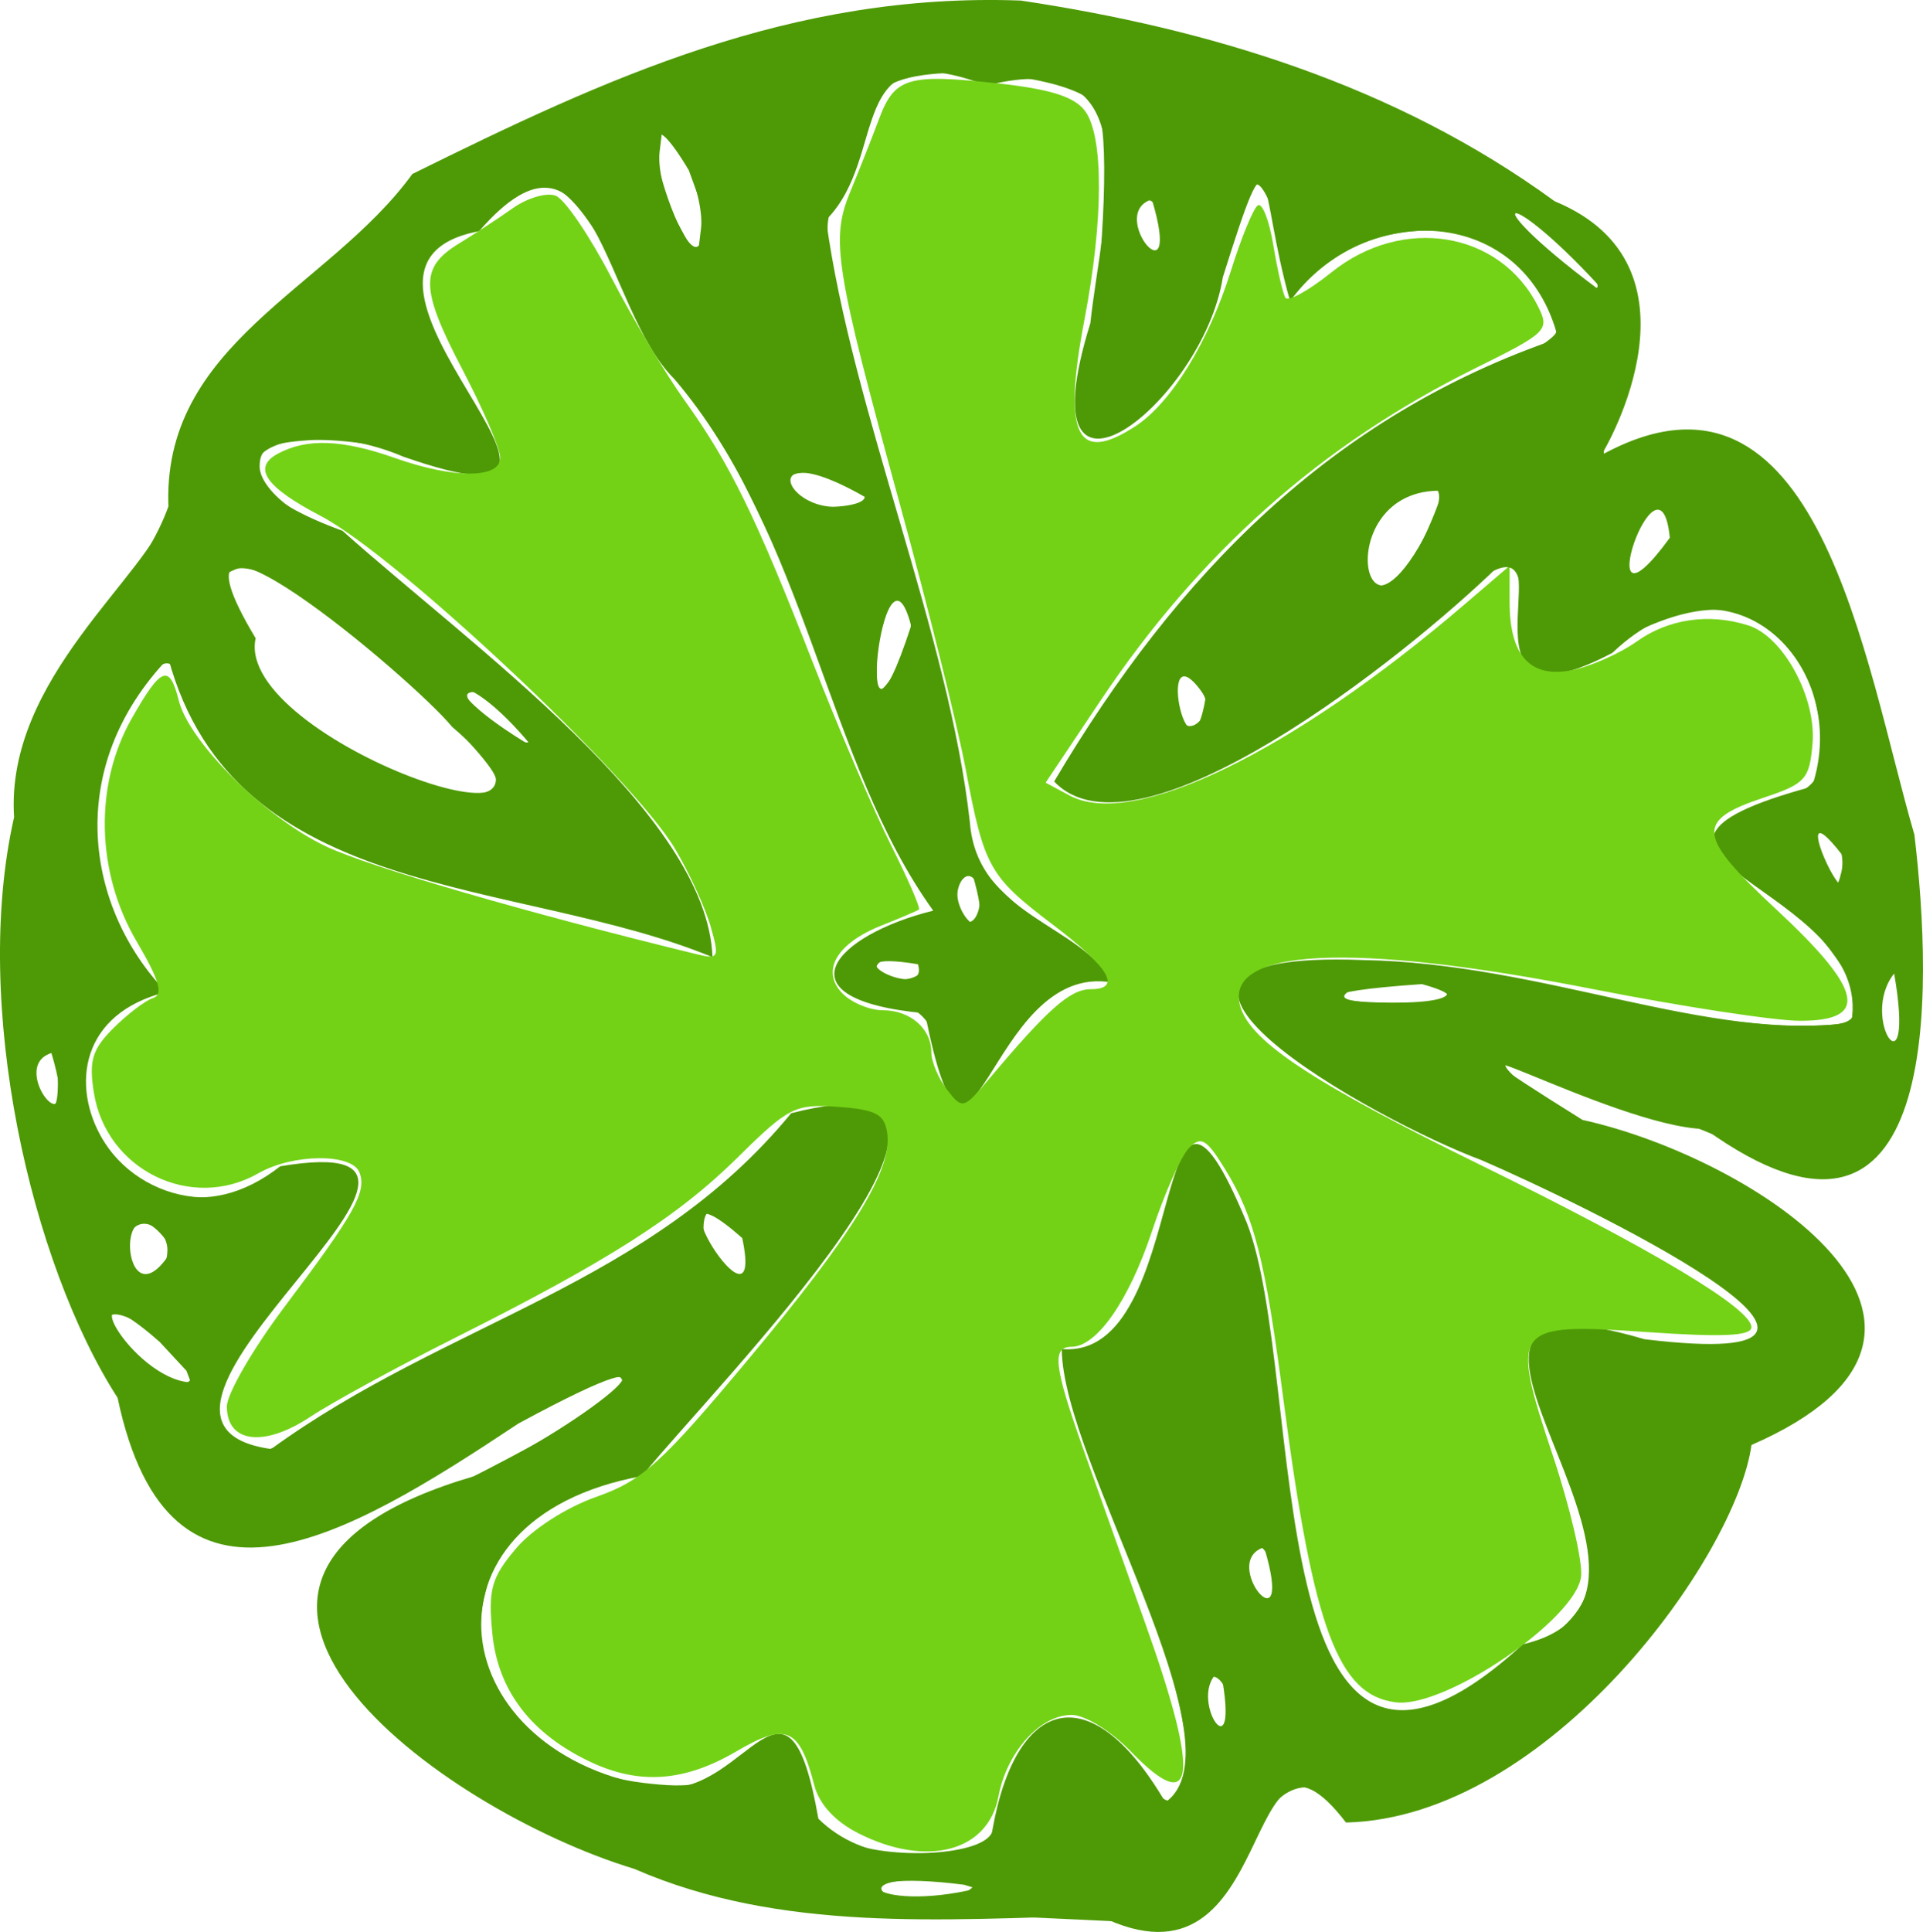 <?xml version="1.0" encoding="UTF-8" standalone="no"?>
<!-- Created with Inkscape (http://www.inkscape.org/) -->

<svg
   xmlns:dc="http://purl.org/dc/elements/1.1/"
   xmlns:cc="http://creativecommons.org/ns#"
   xmlns:rdf="http://www.w3.org/1999/02/22-rdf-syntax-ns#"
   xmlns:svg="http://www.w3.org/2000/svg"
   xmlns="http://www.w3.org/2000/svg"
   xmlns:sodipodi="http://sodipodi.sourceforge.net/DTD/sodipodi-0.dtd"
   xmlns:inkscape="http://www.inkscape.org/namespaces/inkscape"
   width="85.625"
   height="86"
   id="svg2"
   version="1.1"
   inkscape:version="0.48.2 r9819"
   sodipodi:docname="arbre2.svg">
  <defs
     id="defs4" />
  <sodipodi:namedview
     id="base"
     pagecolor="#ffffff"
     bordercolor="#666666"
     borderopacity="1.0"
     inkscape:pageopacity="0.0"
     inkscape:pageshadow="2"
     inkscape:zoom="0.5"
     inkscape:cx="82.430567"
     inkscape:cy="109.50887"
     inkscape:document-units="px"
     inkscape:current-layer="layer1"
     showgrid="false"
     inkscape:window-width="1024"
     inkscape:window-height="716"
     inkscape:window-x="0"
     inkscape:window-y="0"
     inkscape:window-maximized="1"
     fit-margin-top="0"
     fit-margin-left="0"
     fit-margin-right="0"
     fit-margin-bottom="0" />
  <g
     inkscape:label="Calque 1"
     inkscape:groupmode="layer"
     id="layer1"
     transform="translate(-186.924,-837.161)">
    <g
       id="g4194">
      <path
         sodipodi:nodetypes="ccccccccccccccccccccccccccccccccccccccccccccccccccccccccccccccccccccccccccccccccccccccccccccccccccccccccccc"
         inkscape:connector-curvature="0"
         id="path2996"
         d="m 215.168,920.353 c -8.722,-2.637 -22.657,-12.934 -7.143,-17.476 5.195,-2.425 10.862,-7.159 1.979,-2.346 -7.713,5.124 -15.543,9.789 -17.843,-1.146 -3.855,-5.978 -6.506,-17.508 -4.61,-25.846 -0.404,-6.218 6.017,-10.753 6.879,-13.687 -0.384,-7.392 7.114,-9.797 10.855,-14.946 8.611,-4.255 16.883,-8.096 27.095,-7.72 8.316,1.248 16.642,3.734 23.771,8.935 6.958,2.869 2.347,10.908 2.064,11.306 9.699,-5.347 11.726,9.3 13.951,16.888 0.823,6.926 1.287,20.74 -9.321,13.105 -4.142,-0.076 -14.723,-6.198 -5.456,-0.407 7.601,1.674 19.382,9.296 7.523,14.471 -0.679,4.958 -9.017,16.582 -18.054,16.806 -4.792,-6.235 -2.852,8.19 -10.997,4.142 -6.923,0.171 -14.175,0.764 -20.693,-2.079 z m 14.679,0.706 c -6.038,-0.769 -4.165,1.312 0.563,0.17 l -0.563,-0.17 z m 1.18,-1.9 c 0.932,-6.358 4.345,-7.645 7.789,-1.773 3.561,-2.493 -4.59,-15.134 -4.615,-20.174 5.859,0.513 3.857,-16.158 8.234,-5.631 2.711,6.885 0.321,29.751 12.3,18.773 9.29,-2.148 -7.595,-17.416 5.407,-13.58 13.106,1.594 -3.025,-6.147 -7.244,-7.967 -4.819,-1.787 -18.41,-9.407 -5.31,-8.911 8.084,0.134 15.399,3.671 21.768,2.786 1.095,-6.094 -13.049,-7.442 -1.749,-10.504 1.822,-5.43 -3.691,-10.916 -8.887,-5.957 -7.123,3.773 -2.446,-4.99 -5.07,-3.865 -4.212,4.105 -16.087,13.497 -19.788,9.592 5.482,-9.259 12.389,-16.285 22.441,-19.719 -1.494,-5.953 -8.629,-6.204 -11.935,-1.663 -1.433,-5.023 -0.699,-8.366 -2.996,-1.062 -0.891,5.636 -8.951,11.825 -5.899,2.047 0.533,-4.927 2.838,-12.457 -4.613,-10.586 -6.453,-2.436 -4.279,3.109 -7.153,5.984 1.16,8.538 5.467,18.398 6.403,26.818 0.321,4.165 4.992,4.55 6.328,7.128 -5.605,-0.974 -6.261,11.677 -8.328,1.372 -6.657,-0.618 -4.029,-3.482 0.367,-4.569 -4.778,-6.62 -5.64,-16.767 -11.524,-23.663 -3.178,-3.134 -3.526,-12.538 -8.696,-6.583 -8.502,1.605 8.323,14.124 -3.378,10.036 -5.139,-2.191 -10.434,0.487 -2.706,3.3 5.735,5.129 16.252,12.59 16.475,18.979 -8.728,-3.597 -21.268,-2.365 -24.229,-13.306 -4.676,4.901 -3.678,11.12 -0.098,14.861 -7.666,1.91 -1.573,12.971 5.08,7.756 11.282,-1.897 -9.258,11.352 -0.403,12.585 7.866,-5.715 16.805,-7.224 23.154,-14.947 11.683,-3.013 -3.505,12.26 -6.646,16.154 -10.459,1.898 -8.843,12.55 0.894,13.874 3.803,0.324 5.603,-6.415 6.963,1.374 2.016,1.993 5.186,1.967 7.666,1.042 z m 10.244,-7.643 c -1.646,1.049 0.98,5.023 0,0 z m 1.942,-5.479 c -2.053,0.636 1.433,4.767 0,0 z m -49.179,-9.142 c -4.248,-3.739 -1.261,1.661 1.389,1.807 l -0.197,-0.521 z m 0.575,-4.129 c -2.693,-4.03 -2.357,3.893 0,0 z m 25.364,-0.494 c -4.632,-4.102 1.088,5.131 0,0 z m -30.76,-8.235 c -2.053,0.636 1.433,4.767 0,0 z m 82.052,-3.54 c -1.603,2.02 0.977,5.63 0,0 z m -21.028,0.471 c -10.652,0.74 5.503,1.513 0,0 z m -22.441,-0.885 c -4.447,-0.734 0.565,1.823 0,-4e-5 z m 2.417,-4.046 c -2.053,0.636 1.433,4.767 0,0 z m 38.741,-0.814 c -2.846,-3.668 0.941,4.513 0,0 z m -61.898,-5.707 c -1.787,-2.178 -13.703,-12.187 -8.749,-3.944 -0.998,4.542 16.489,10.584 8.749,3.944 z m 3.553,0.872 c -3.119,-3.816 -4.953,-2.962 0,0 z m 30,-2.181 c -2.374,-3.569 -0.742,4.534 0,0 z m -13.116,-3.191 c -1.263,-4.864 -2.696,8.287 0,0 z M 251.184,859.008 c -5.261,-0.2 -3.52,8.921 -0.357,0.934 z m 10.092,2.092 c -0.451,-4.556 -3.807,5.21 0,0 z m -35.667,-1.717 c -5.703,-3.342 -3.467,1.656 0,0 z m 33,-8.962 c -4.726,-5.317 -6.468,-4.722 0,0 z m -41.016,-5.685 c -3.75,-6.246 0.708,7.959 0.678,1.863 z m 20.62,1.301 c -2.053,0.636 1.433,4.767 0,0 z"
         style="fill:#4e9a06" />
      <path
         inkscape:connector-curvature="0"
         id="path3803"
         d="m 225.138,918.764 c -1.036,-0.525 -1.737,-1.291 -1.957,-2.136 -0.667,-2.566 -1.239,-2.812 -3.48,-1.499 -2.304,1.35 -4.319,1.491 -6.504,0.454 -2.639,-1.252 -4.108,-3.181 -4.351,-5.713 -0.188,-1.953 -0.044,-2.474 1.039,-3.761 0.732,-0.87 2.235,-1.839 3.598,-2.319 2.044,-0.721 2.9,-1.495 6.747,-6.101 4.696,-5.623 6.433,-8.451 6.199,-10.093 -0.12,-0.839 -0.503,-1.043 -2.188,-1.164 -1.907,-0.137 -2.204,0.012 -4.447,2.229 -2.682,2.651 -5.762,4.617 -12.635,8.066 -2.558,1.284 -5.45,2.862 -6.425,3.508 -2.061,1.364 -3.708,1.157 -3.708,-0.465 0,-0.563 1.159,-2.564 2.575,-4.447 3.127,-4.157 3.658,-5.11 3.328,-5.972 -0.33,-0.861 -2.965,-0.84 -4.498,0.037 -2.995,1.712 -6.78,-0.144 -7.328,-3.594 -0.225,-1.413 -0.07,-1.925 0.862,-2.857 0.625,-0.625 1.42,-1.23 1.768,-1.346 0.477,-0.159 0.297,-0.782 -0.727,-2.527 -1.808,-3.08 -1.892,-6.97 -0.214,-9.924 1.309,-2.304 1.679,-2.444 2.093,-0.792 0.466,1.856 3.854,5.212 6.548,6.487 1.958,0.926 8.955,2.961 16.525,4.805 0.965,0.235 1.006,0.151 0.607,-1.243 -0.236,-0.822 -0.946,-2.373 -1.578,-3.445 -1.861,-3.158 -12.401,-13.058 -15.778,-14.821 -2.475,-1.292 -3.067,-2.157 -1.902,-2.78 1.286,-0.688 2.861,-0.628 5.211,0.201 2.625,0.926 4.681,0.92 4.681,-0.013 0,-0.393 -0.757,-2.161 -1.683,-3.927 -1.884,-3.596 -1.908,-4.546 -0.142,-5.619 0.67,-0.407 1.746,-1.114 2.392,-1.57 0.646,-0.456 1.502,-0.704 1.903,-0.55 0.401,0.154 1.514,1.791 2.475,3.639 0.961,1.848 2.427,4.307 3.258,5.466 2.027,2.826 3.175,5.169 5.7,11.638 1.17,2.997 2.748,6.682 3.506,8.189 0.758,1.507 1.312,2.787 1.231,2.845 -0.081,0.058 -0.84,0.382 -1.687,0.719 -1.996,0.795 -2.694,2.036 -1.703,3.027 0.404,0.404 1.204,0.735 1.778,0.735 1.225,0 2.167,0.815 2.167,1.877 0,0.414 0.316,1.162 0.701,1.662 0.682,0.884 0.733,0.87 1.882,-0.496 2.602,-3.095 3.603,-3.979 4.508,-3.979 1.411,0 0.849,-0.954 -1.704,-2.891 -2.81,-2.133 -3.033,-2.532 -3.86,-6.912 -0.367,-1.947 -1.679,-7.226 -2.914,-11.732 -2.91,-10.617 -3.104,-11.837 -2.218,-13.976 0.389,-0.939 0.96,-2.385 1.27,-3.213 0.697,-1.864 1.281,-2.039 5.321,-1.596 2.325,0.255 3.399,0.598 3.862,1.232 0.829,1.134 0.818,4.849 -0.029,9.272 -0.985,5.148 -0.351,6.469 2.279,4.747 1.581,-1.036 3.255,-3.761 4.236,-6.897 0.466,-1.489 1.008,-2.806 1.205,-2.928 0.197,-0.122 0.506,0.675 0.687,1.77 0.181,1.095 0.423,2.15 0.537,2.343 0.114,0.193 1.034,-0.313 2.045,-1.125 3.173,-2.55 7.507,-1.843 9.201,1.502 0.537,1.06 0.422,1.173 -2.809,2.772 -6.834,3.383 -12.267,8.204 -16.683,14.807 l -2.429,3.631 1.069,0.572 c 2.821,1.51 9.878,-1.907 17.601,-8.521 l 1.99,-1.704 0,1.61 c 0,2.395 0.925,3.406 2.778,3.035 0.833,-0.167 2.128,-0.74 2.878,-1.274 1.423,-1.013 3.224,-1.274 4.973,-0.719 1.557,0.494 3.032,3.208 2.859,5.26 -0.134,1.586 -0.319,1.791 -2.17,2.406 -3.057,1.015 -2.983,1.689 0.549,4.97 3.873,3.598 4.167,4.964 1.067,4.964 -1.125,0 -5.261,-0.632 -9.189,-1.404 -10.835,-2.13 -16.562,-1.834 -15.722,0.813 0.493,1.552 3.281,3.38 10.711,7.024 7.646,3.75 12.033,6.376 12.033,7.204 0,0.394 -1.261,0.454 -4.655,0.22 -5.991,-0.413 -6.101,-0.266 -4.173,5.537 0.762,2.293 1.321,4.697 1.244,5.343 -0.228,1.903 -6.04,5.859 -8.232,5.603 -2.579,-0.302 -3.687,-3.267 -5.014,-13.418 -0.824,-6.307 -1.301,-8.195 -2.606,-10.318 -0.829,-1.349 -1.071,-1.49 -1.61,-0.936 -0.349,0.359 -1.088,2.021 -1.643,3.695 -1.024,3.087 -2.461,5.15 -3.589,5.15 -0.879,0 -0.779,0.867 0.517,4.52 0.626,1.763 1.888,5.311 2.805,7.886 2.412,6.773 2.193,8.567 -0.683,5.6 -0.881,-0.909 -2.036,-1.62 -2.631,-1.62 -1.402,0 -2.886,1.653 -3.256,3.627 -0.462,2.464 -3.199,3.182 -6.244,1.639 z"
         style="fill:#73d216;fill-opacity:1;stroke:none" />
    </g>
    <path
       style="fill:#4e9a06;fill-opacity:1;stroke:none"
       d="M 41.838,85.163 C 34.881,84.848 33,84.578 29.522,83.398 21.983,80.839 15.471,76.105 14.574,72.53 c -0.603,-2.402 0.713,-3.824 6.1,-6.592 5.705,-2.931 7.459,-4.094 6.958,-4.615 -0.193,-0.201 -1.868,0.467 -3.721,1.483 -1.853,1.017 -4.821,2.646 -6.596,3.621 -1.775,0.975 -4.155,1.921 -5.29,2.103 -1.752,0.28 -2.304,0.127 -3.667,-1.02 C 7.476,66.768 6.476,65.303 6.136,64.253 5.796,63.204 4.874,61.057 4.086,59.482 0.999,53.311 -0.235,45.109 0.765,37.416 1.446,32.177 1.945,31.022 5.925,25.469 6.922,24.079 7.712,22.355 7.712,21.573 c 0,-2.377 2.119,-5.452 6.672,-9.681 4.516,-4.195 6.632,-5.473 13.599,-8.211 5.747,-2.259 10.059,-3.156 15.211,-3.165 7.729,-0.013 17.687,3.228 25.455,8.286 4.043,2.632 4.845,4.577 3.538,8.574 -1.055,3.226 -1.051,3.295 0.152,2.651 1.57,-0.84 4.401,-0.62 5.759,0.448 1.935,1.522 3.819,5.459 5.534,11.567 2.731,9.724 1.913,19.163 -1.739,20.08 -0.891,0.224 -2.202,-0.079 -4.01,-0.927 -1.478,-0.692 -4.188,-1.742 -6.023,-2.333 -1.835,-0.591 -3.798,-1.224 -4.362,-1.406 -0.745,-0.24 -0.604,0.031 0.513,0.991 0.847,0.727 2.694,1.697 4.105,2.156 6.035,1.96 10.52,5.642 10.52,8.635 0,1.495 -2.285,4.07 -4.132,4.656 -0.55,0.175 -1,0.674 -1,1.109 0,3.186 -8.014,12.605 -12.255,14.405 -3.191,1.354 -5.098,1.633 -5.754,0.842 -0.966,-1.164 -2.437,-0.818 -3.256,0.766 -1.49,2.882 -3.381,4.685 -4.824,4.6 -0.751,-0.044 -5.06,-0.248 -9.576,-0.452 z m 1.283,-1.007 c 0.556,-0.359 0.084,-0.5 -1.698,-0.505 -1.516,-0.005 -2.346,0.19 -2.151,0.505 0.403,0.653 2.839,0.653 3.849,0 z m 1.04,-2.566 c 0.207,-0.423 0.746,-1.636 1.199,-2.694 0.687,-1.606 1.076,-1.924 2.345,-1.924 1.14,0 1.87,0.457 2.912,1.823 1.024,1.343 1.502,1.647 1.814,1.155 0.898,-1.416 0.347,-4.259 -2.126,-10.982 -2.701,-7.34 -3.028,-8.93 -1.838,-8.93 0.938,0 2.503,-2.613 3.612,-6.03 0.481,-1.482 1.058,-2.694 1.283,-2.694 0.957,0 2.582,5.353 3.353,11.052 1.121,8.282 2.143,11.833 3.776,13.117 1.601,1.259 2.918,1.016 6.492,-1.2 4.423,-2.743 4.635,-3.543 2.556,-9.654 -0.711,-2.09 -1.173,-4.111 -1.028,-4.491 0.209,-0.545 1.226,-0.615 4.817,-0.334 8.358,0.654 6.651,-1.536 -6.061,-7.774 -10.323,-5.065 -13.598,-7.626 -11.019,-8.615 1.751,-0.672 7.958,-0.248 14.07,0.961 3.528,0.698 7.743,1.274 9.365,1.281 2.797,0.011 2.951,-0.054 2.951,-1.252 0,-1.173 -3.684,-5.407 -4.704,-5.407 -0.215,0 -0.641,-0.466 -0.946,-1.035 -0.495,-0.925 -0.306,-1.141 1.778,-2.034 2.148,-0.921 2.332,-1.145 2.332,-2.839 0,-1.012 -0.349,-2.514 -0.775,-3.339 -1.541,-2.979 -4.217,-3.407 -8.118,-1.297 -3.431,1.856 -4.45,1.571 -4.45,-1.243 0,-2.59 -0.564,-2.61 -3.559,-0.125 -4.036,3.348 -7.482,5.686 -10.351,7.021 -2.763,1.286 -5.798,1.696 -6.319,0.854 -0.308,-0.498 2.81,-5.116 6.034,-8.941 2.795,-3.314 7.425,-6.769 12.013,-8.963 2.046,-0.979 3.721,-2.007 3.721,-2.284 0,-1.05 -1.757,-3.42 -2.931,-3.956 -2.072,-0.944 -4.984,-0.66 -6.955,0.678 l -1.819,1.234 -0.569,-2.261 c -0.313,-1.243 -0.79,-2.261 -1.06,-2.261 -0.27,0 -0.97,1.576 -1.555,3.503 -1.185,3.901 -3.609,7.274 -5.228,7.274 -0.964,0 -1.027,-0.212 -0.724,-2.438 0.769,-5.651 0.945,-10.755 0.405,-11.763 -0.796,-1.487 -7.994,-2.144 -9.414,-0.859 -0.517,0.468 -0.949,1.218 -0.961,1.669 -0.012,0.45 -0.442,1.608 -0.956,2.574 -0.901,1.692 -0.902,1.905 -0.019,5.902 0.504,2.28 1.711,7.033 2.683,10.561 0.972,3.528 2.071,8.111 2.441,10.184 0.645,3.613 0.787,3.867 3.398,6.122 l 2.724,2.352 -1.404,0.692 c -0.772,0.381 -2.064,1.623 -2.87,2.761 -1.597,2.253 -1.849,2.233 -2.682,-0.21 -0.385,-1.129 -0.938,-1.686 -1.796,-1.808 -1.36,-0.195 -2.523,-0.973 -2.523,-1.69 0,-0.252 0.866,-0.852 1.924,-1.333 1.058,-0.481 2.023,-0.942 2.144,-1.024 0.121,-0.082 -0.29,-1.056 -0.913,-2.165 -0.623,-1.109 -2.498,-5.415 -4.167,-9.569 -1.669,-4.154 -3.914,-8.821 -4.988,-10.371 -1.075,-1.55 -2.762,-4.326 -3.75,-6.169 -2.062,-3.848 -3.145,-4.765 -4.49,-3.803 -0.494,0.353 -1.646,1.029 -2.561,1.501 -2.436,1.259 -2.508,2.288 -0.464,6.593 0.995,2.095 1.62,3.926 1.39,4.068 -0.231,0.142 -1.615,-0.096 -3.076,-0.53 -1.461,-0.434 -3.626,-0.719 -4.81,-0.633 -1.751,0.127 -2.153,0.346 -2.153,1.172 0,0.602 0.697,1.438 1.712,2.053 5.304,3.213 15.744,13.252 17.228,16.566 0.538,1.202 0.884,2.278 0.77,2.389 C 31.155,41.887 27.611,41.072 23.393,39.965 13.316,37.319 10.332,35.549 8.482,31.121 7.765,29.406 7.559,29.247 6.836,29.845 c -1.311,1.085 -2.693,4.6 -2.705,6.883 -0.007,1.222 0.51,3.125 1.242,4.569 l 1.253,2.475 -1.575,1.471 c -1.375,1.285 -1.536,1.714 -1.271,3.385 0.606,3.81 4.742,5.851 8.038,3.967 1.461,-0.835 3.394,-0.992 3.816,-0.309 0.157,0.253 -0.523,1.581 -1.51,2.951 -4.572,6.345 -5.058,7.488 -3.743,8.802 0.946,0.946 1.586,0.774 5.131,-1.38 1.807,-1.098 5.352,-3.034 7.878,-4.303 4.797,-2.41 9.557,-5.697 10.781,-7.443 0.904,-1.29 3.019,-1.843 4.342,-1.134 0.957,0.512 0.97,0.651 0.238,2.403 -1.779,4.259 -9.313,12.65 -12.656,14.096 -2.964,1.282 -3.98,2.368 -4.54,4.85 -0.892,3.955 2.309,7.67 7.096,8.237 2.149,0.254 2.846,0.115 4.181,-0.835 1.288,-0.917 1.749,-1.018 2.353,-0.517 0.413,0.343 0.752,1.166 0.752,1.828 0,0.782 0.494,1.476 1.411,1.982 1.809,0.998 6.287,0.845 6.813,-0.232 l 0,0 z m 10.756,-5.26 c -0.004,-0.353 -0.206,-0.955 -0.449,-1.338 -0.57,-0.899 -1.2,0.049 -0.773,1.163 0.371,0.968 1.233,1.091 1.222,0.175 z m 2.061,-5.475 c 0,-0.888 -0.623,-2.095 -1.081,-2.095 -0.532,0 -0.622,1.718 -0.116,2.224 0.495,0.495 1.197,0.42 1.197,-0.129 z M 8.125,60.581 C 7.443,59.488 5.302,58.17 4.885,58.587 c -0.428,0.428 2.196,2.989 3.063,2.989 0.662,0 0.692,-0.17 0.177,-0.995 z M 7.455,55.639 c 0,-0.537 -0.404,-1.054 -0.898,-1.15 -0.903,-0.174 -1.3,1.382 -0.545,2.137 0.606,0.606 1.443,0.034 1.443,-0.987 l 0,0 z m 25.915,0.395 c 0,-0.952 -0.917,-2.155 -1.642,-2.155 -0.633,0 -0.486,1.772 0.205,2.463 0.88,0.88 1.437,0.761 1.437,-0.308 z M 2.58,47.977 c 0,-0.706 -0.231,-1.283 -0.513,-1.283 -0.573,0 -0.703,1.691 -0.171,2.224 0.566,0.566 0.684,0.403 0.684,-0.941 z M 84.689,44.867 c 0,-1.087 -0.208,-1.698 -0.513,-1.509 -0.851,0.526 -0.563,3.336 0.342,3.336 0.094,0 0.171,-0.822 0.171,-1.826 z m -20.271,-0.739 c -0.404,-0.654 -3.35,-0.654 -4.362,0 -0.55,0.356 0.006,0.5 1.955,0.505 1.687,0.005 2.604,-0.187 2.407,-0.505 z M 41.068,43.102 c 0,-0.282 -0.462,-0.513 -1.026,-0.513 -0.564,0 -1.026,0.231 -1.026,0.513 0,0.282 0.462,0.513 1.026,0.513 0.564,0 1.026,-0.231 1.026,-0.513 z m 2.566,-3.079 c 0,-0.564 -0.231,-1.026 -0.513,-1.026 -0.282,0 -0.513,0.462 -0.513,1.026 0,0.564 0.231,1.026 0.513,1.026 0.282,0 0.513,-0.462 0.513,-1.026 z m 38.032,-2.714 c -0.828,-0.828 -1.032,-0.273 -0.432,1.175 0.46,1.111 0.562,1.155 0.758,0.33 0.125,-0.524 -0.022,-1.201 -0.326,-1.505 l 0,0 z M 22.081,34.693 c 0,-0.839 -5.878,-6.447 -8.749,-8.347 -1.108,-0.733 -2.36,-1.188 -2.803,-1.018 -0.722,0.277 -0.723,0.457 -0.013,1.83 0.433,0.838 0.788,1.868 0.788,2.29 0,0.421 0.881,1.506 1.957,2.409 3.259,2.736 8.82,4.524 8.82,2.836 z m 0.773,-2.878 c -0.512,-0.566 -1.3,-1.021 -1.75,-1.011 -0.566,0.013 -0.349,0.402 0.701,1.26 1.751,1.431 2.425,1.271 1.049,-0.249 z m 30.818,-0.052 c 0.191,-0.309 -0.026,-0.936 -0.483,-1.393 -0.765,-0.765 -0.83,-0.721 -0.83,0.562 0,1.417 0.684,1.849 1.313,0.83 z m -13.116,-3.898 c 0,-0.652 -0.206,-1.185 -0.458,-1.185 -0.615,0 -1.085,1.319 -1.065,2.993 0.016,1.315 0.046,1.33 0.77,0.373 0.414,-0.548 0.753,-1.529 0.753,-2.181 z m 22.824,-3.883 c 1.136,-2.083 0.88,-2.796 -0.702,-1.95 -1.333,0.713 -2.279,2.438 -1.891,3.448 0.447,1.164 1.46,0.578 2.593,-1.498 z m 10.43,1.056 c 0.736,-0.736 0.821,-2.463 0.121,-2.463 -0.54,0 -1.558,1.655 -1.558,2.532 0,0.726 0.674,0.694 1.437,-0.069 z M 38.503,22.116 c 0,-0.556 -1.267,-1.081 -2.608,-1.081 -0.986,0 -1.284,0.556 -0.642,1.197 0.511,0.511 3.25,0.413 3.25,-0.116 z m 31.778,-10.622 c -1.227,-1.311 -3.04,-2.534 -3.04,-2.05 0,0.435 3.316,3.375 3.81,3.377 0.261,0.001 -0.086,-0.596 -0.77,-1.328 z M 30.458,7.085 29.536,5.383 29.37,6.76 c -0.091,0.757 0.249,2.143 0.756,3.079 l 0.922,1.702 0.166,-1.377 c 0.091,-0.757 -0.249,-2.143 -0.756,-3.079 l 0,0 z m 21.387,3.204 c 0,-1.122 -0.802,-1.835 -1.249,-1.111 -0.375,0.607 0.188,2.107 0.791,2.107 0.252,0 0.458,-0.448 0.458,-0.996 z"
       id="path4198"
       inkscape:connector-curvature="0"
       transform="translate(186.924,837.161)" />
  </g>
</svg>

